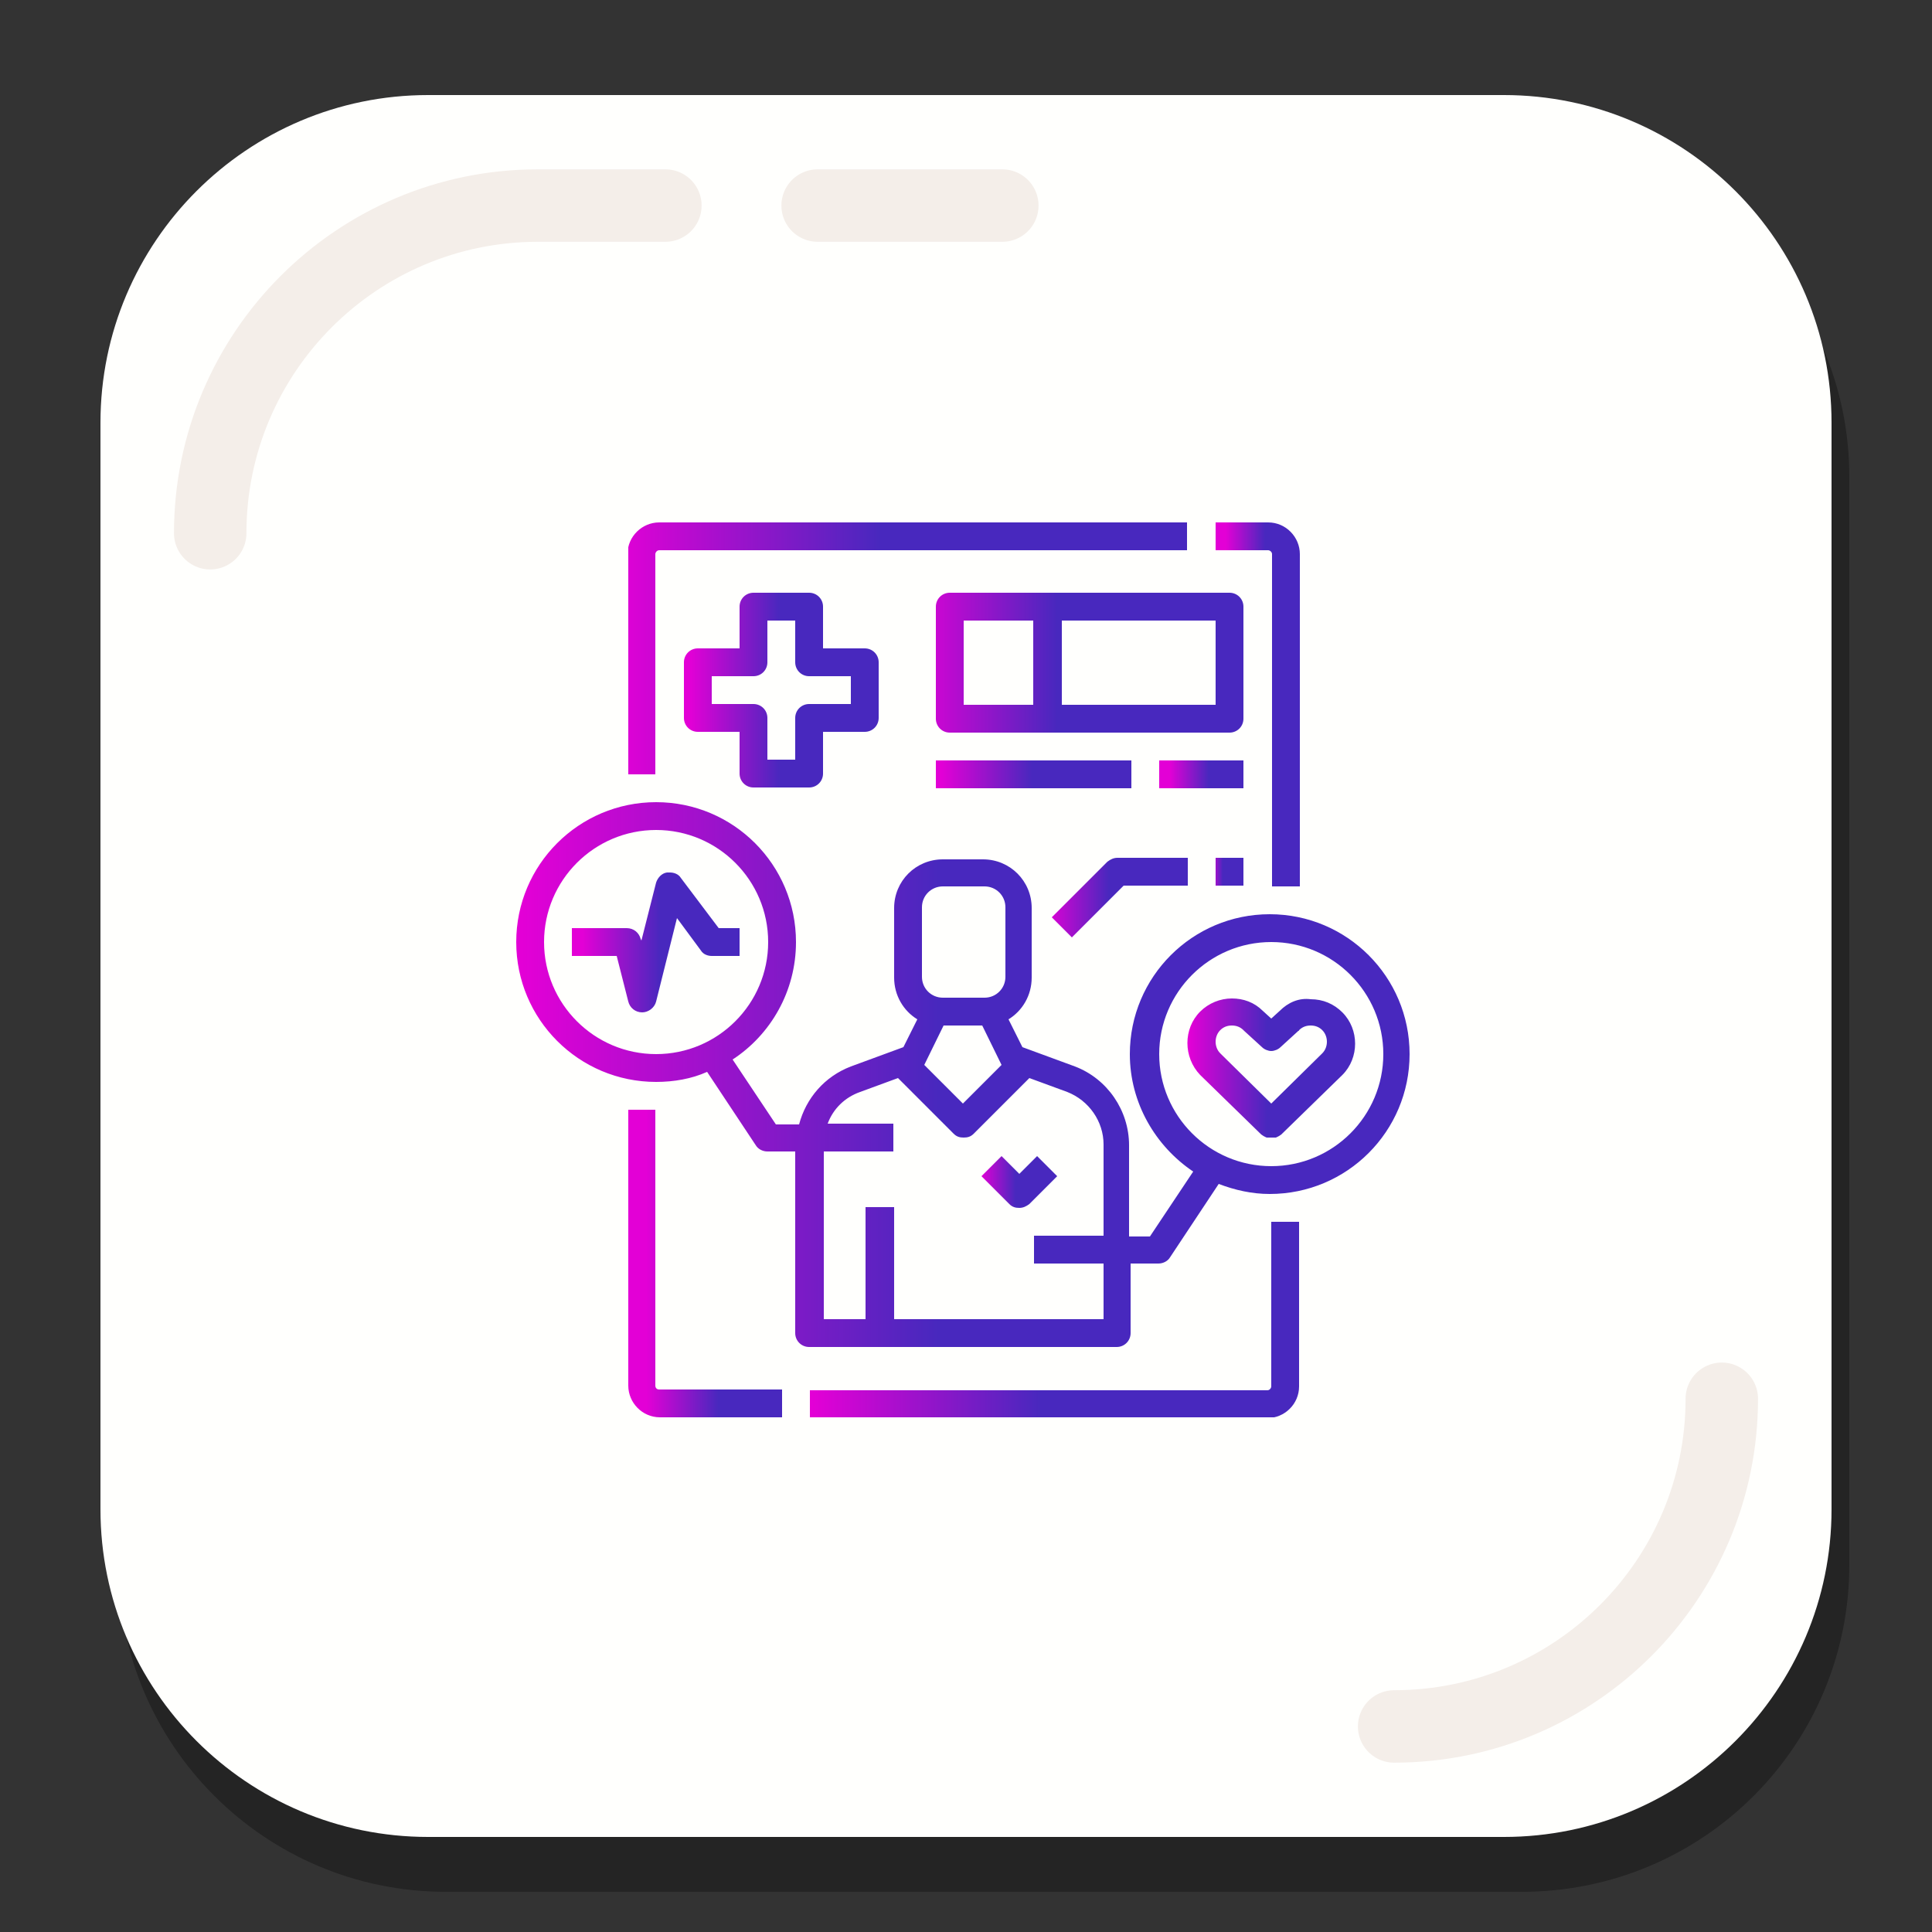 <?xml version="1.0" encoding="utf-8"?>
<!-- Generator: Adobe Illustrator 19.1.0, SVG Export Plug-In . SVG Version: 6.00 Build 0)  -->
<svg version="1.1" id="Layer_1" xmlns="http://www.w3.org/2000/svg" xmlns:xlink="http://www.w3.org/1999/xlink" x="0px" y="0px"
	 viewBox="0 0 250 250" style="enable-background:new 0 0 250 250;" xml:space="preserve">
<rect x="0" y="0" width="250" height="250" fill="#333333" stroke="none"/>
<style type="text/css">
	.st0{opacity:0.3;}
	.st1{fill:#FFFFFD;}
	.st2{fill:none;stroke:#F4EEE9;stroke-width:9.374;stroke-linecap:round;stroke-miterlimit:10;}
	.st3{clip-path:url(#SVGID_2_);fill:url(#SVGID_3_);}
	.st4{clip-path:url(#SVGID_5_);fill:url(#SVGID_6_);}
	.st5{clip-path:url(#SVGID_8_);fill:url(#SVGID_9_);}
	.st6{clip-path:url(#SVGID_11_);fill:url(#SVGID_12_);}
	.st7{clip-path:url(#SVGID_14_);fill:url(#SVGID_15_);}
	.st8{clip-path:url(#SVGID_17_);fill:url(#SVGID_18_);}
	.st9{clip-path:url(#SVGID_20_);fill:url(#SVGID_21_);}
	.st10{clip-path:url(#SVGID_23_);fill:url(#SVGID_24_);}
	.st11{clip-path:url(#SVGID_26_);fill:url(#SVGID_27_);}
	.st12{clip-path:url(#SVGID_29_);fill:url(#SVGID_30_);}
	.st13{clip-path:url(#SVGID_32_);fill:url(#SVGID_33_);}
	.st14{clip-path:url(#SVGID_35_);fill:url(#SVGID_36_);}
	.st15{clip-path:url(#SVGID_38_);fill:url(#SVGID_39_);}
	.st16{clip-path:url(#SVGID_41_);fill:url(#SVGID_42_);}
</style>
<g>
	<g>
		<g>
			<g class="st0">
				<path d="M196.9,244.8H57.7c-23.4,0-42.4-19-42.4-42.4V61.7c0-23.4,19-42.4,42.4-42.4h139.2c23.4,0,42.4,19,42.4,42.4v140.6
					C239.4,225.8,220.4,244.8,196.9,244.8z"/>
			</g>
			<g>
				<path class="st1" d="M194.6,237.7H55.4c-23.4,0-42.4-19-42.4-42.4V54.7c0-23.4,19-42.4,42.4-42.4h139.2
					c23.4,0,42.4,19,42.4,42.4v140.6C237,218.7,218,237.7,194.6,237.7z"/>
			</g>
		</g>
		<path class="st2" d="M27.2,69c0-23.4,19-42.4,42.4-42.4h16.5"/>
		<path class="st2" d="M222.8,181c0,23.4-19,42.4-42.4,42.4"/>
		<line class="st2" x1="105.8" y1="26.6" x2="129.7" y2="26.6"/>
	</g>
	<g>
		<g>
			<defs>
				<path id="SVGID_1_" d="M157.3,67.6v3.6h6.8c0.2,0,0.5,0.2,0.5,0.5v43h3.6v-43c0-2.2-1.8-4.1-4.1-4.1H157.3z"/>
			</defs>
			<clipPath id="SVGID_2_">
				<use xlink:href="#SVGID_1_"  style="overflow:visible;"/>
			</clipPath>
			
				<linearGradient id="SVGID_3_" gradientUnits="userSpaceOnUse" x1="-3338.95" y1="2362.857" x2="-3338.65" y2="2362.857" gradientTransform="matrix(36.194 0 0 -36.194 121008.695 85613.406)">
				<stop  offset="0" style="stop-color:#E300D6"/>
				<stop  offset="0.466" style="stop-color:#4828BE"/>
				<stop  offset="1" style="stop-color:#4828BE"/>
			</linearGradient>
			<rect x="157.3" y="67.6" class="st3" width="10.9" height="47.1"/>
		</g>
		<g>
			<defs>
				<path id="SVGID_4_" d="M85.3,67.6c-2.2,0-4.1,1.8-4.1,4.1v28.5h3.6V71.7c0-0.2,0.2-0.5,0.5-0.5h68.3v-3.6H85.3z"/>
			</defs>
			<clipPath id="SVGID_5_">
				<use xlink:href="#SVGID_4_"  style="overflow:visible;"/>
			</clipPath>
			
				<linearGradient id="SVGID_6_" gradientUnits="userSpaceOnUse" x1="-3402.008" y1="2373.959" x2="-3401.707" y2="2373.959" gradientTransform="matrix(241.296 0 0 -241.296 820972.938 572911.188)">
				<stop  offset="0" style="stop-color:#E300D6"/>
				<stop  offset="0.466" style="stop-color:#4828BE"/>
				<stop  offset="1" style="stop-color:#4828BE"/>
			</linearGradient>
			<rect x="81.3" y="67.6" class="st4" width="72.4" height="32.6"/>
		</g>
		<g>
			<defs>
				<path id="SVGID_7_" d="M81.3,143.6v35.7c0,2.2,1.8,4.1,4.1,4.1h15.8v-3.6H85.3c-0.3,0-0.5-0.2-0.5-0.5v-35.7H81.3z"/>
			</defs>
			<clipPath id="SVGID_8_">
				<use xlink:href="#SVGID_7_"  style="overflow:visible;"/>
			</clipPath>
			
				<linearGradient id="SVGID_9_" gradientUnits="userSpaceOnUse" x1="-3370.391" y1="2371.376" x2="-3370.091" y2="2371.376" gradientTransform="matrix(66.356 0 0 -66.356 223728.531 157519.703)">
				<stop  offset="0" style="stop-color:#E300D6"/>
				<stop  offset="0.466" style="stop-color:#4828BE"/>
				<stop  offset="1" style="stop-color:#4828BE"/>
			</linearGradient>
			<rect x="81.3" y="143.6" class="st5" width="19.9" height="39.8"/>
		</g>
		<g>
			<defs>
				<path id="SVGID_10_" d="M164.5,158.1v21.3c0,0.2-0.2,0.5-0.5,0.5h-59.3v3.6H164c2.2,0,4.1-1.8,4.1-4.1v-21.3H164.5z"/>
			</defs>
			<clipPath id="SVGID_11_">
				<use xlink:href="#SVGID_10_"  style="overflow:visible;"/>
			</clipPath>
			
				<linearGradient id="SVGID_12_" gradientUnits="userSpaceOnUse" x1="-3400.554" y1="2374.627" x2="-3400.254" y2="2374.627" gradientTransform="matrix(211.134 0 0 -211.134 718078.188 501535.781)">
				<stop  offset="0" style="stop-color:#E300D6"/>
				<stop  offset="0.466" style="stop-color:#4828BE"/>
				<stop  offset="1" style="stop-color:#4828BE"/>
			</linearGradient>
			<rect x="104.8" y="158.1" class="st6" width="63.3" height="25.3"/>
		</g>
		<g>
			<defs>
				<path id="SVGID_13_" d="M92.1,87.5h5.4c1,0,1.8-0.8,1.8-1.8v-5.4h3.6v5.4c0,1,0.8,1.8,1.8,1.8h5.4v3.6h-5.4
					c-1,0-1.8,0.8-1.8,1.8v5.4h-3.6v-5.4c0-1-0.8-1.8-1.8-1.8h-5.4V87.5z M97.5,76.7c-1,0-1.8,0.8-1.8,1.8v5.4h-5.4
					c-1,0-1.8,0.8-1.8,1.8v7.2c0,1,0.8,1.8,1.8,1.8h5.4v5.4c0,1,0.8,1.8,1.8,1.8h7.2c1,0,1.8-0.8,1.8-1.8v-5.4h5.4
					c1,0,1.8-0.8,1.8-1.8v-7.2c0-1-0.8-1.8-1.8-1.8h-5.4v-5.4c0-1-0.8-1.8-1.8-1.8H97.5z"/>
			</defs>
			<clipPath id="SVGID_14_">
				<use xlink:href="#SVGID_13_"  style="overflow:visible;"/>
			</clipPath>
			
				<linearGradient id="SVGID_15_" gradientUnits="userSpaceOnUse" x1="-3379.936" y1="2370.317" x2="-3379.636" y2="2370.317" gradientTransform="matrix(84.454 0 0 -84.454 285536.531 200271.359)">
				<stop  offset="0" style="stop-color:#E300D6"/>
				<stop  offset="0.466" style="stop-color:#4828BE"/>
				<stop  offset="1" style="stop-color:#4828BE"/>
			</linearGradient>
			<rect x="88.5" y="76.7" class="st7" width="25.3" height="25.3"/>
		</g>
		<g>
			<defs>
				<path id="SVGID_16_" d="M124.7,80.3h9v10.9h-9V80.3z M137.4,80.3h19.9v10.9h-19.9V80.3z M122.9,76.7c-1,0-1.8,0.8-1.8,1.8v14.5
					c0,1,0.8,1.8,1.8,1.8h36.2c1,0,1.8-0.8,1.8-1.8V78.5c0-1-0.8-1.8-1.8-1.8H122.9z"/>
			</defs>
			<clipPath id="SVGID_17_">
				<use xlink:href="#SVGID_16_"  style="overflow:visible;"/>
			</clipPath>
			
				<linearGradient id="SVGID_18_" gradientUnits="userSpaceOnUse" x1="-3392.896" y1="2372.32" x2="-3392.595" y2="2372.32" gradientTransform="matrix(132.713 0 0 -132.713 450402.25 314923.281)">
				<stop  offset="0" style="stop-color:#E300D6"/>
				<stop  offset="0.466" style="stop-color:#4828BE"/>
				<stop  offset="1" style="stop-color:#4828BE"/>
			</linearGradient>
			<rect x="121.1" y="76.7" class="st8" width="39.8" height="18.1"/>
		</g>
		<g>
			<defs>
				<rect id="SVGID_19_" x="150" y="98.4" width="10.9" height="3.6"/>
			</defs>
			<clipPath id="SVGID_20_">
				<use xlink:href="#SVGID_19_"  style="overflow:visible;"/>
			</clipPath>
			
				<linearGradient id="SVGID_21_" gradientUnits="userSpaceOnUse" x1="-3338.484" y1="2363.44" x2="-3338.184" y2="2363.44" gradientTransform="matrix(36.194 0 0 -36.194 120984.562 85643.57)">
				<stop  offset="0" style="stop-color:#E300D6"/>
				<stop  offset="0.466" style="stop-color:#4828BE"/>
				<stop  offset="1" style="stop-color:#4828BE"/>
			</linearGradient>
			<rect x="150" y="98.4" class="st9" width="10.9" height="3.6"/>
		</g>
		<g>
			<defs>
				<rect id="SVGID_22_" x="121.1" y="98.4" width="25.3" height="3.6"/>
			</defs>
			<clipPath id="SVGID_23_">
				<use xlink:href="#SVGID_22_"  style="overflow:visible;"/>
			</clipPath>
			
				<linearGradient id="SVGID_24_" gradientUnits="userSpaceOnUse" x1="-3380.836" y1="2370.617" x2="-3380.536" y2="2370.617" gradientTransform="matrix(84.454 0 0 -84.454 285645.125 200307.547)">
				<stop  offset="0" style="stop-color:#E300D6"/>
				<stop  offset="0.466" style="stop-color:#4828BE"/>
				<stop  offset="1" style="stop-color:#4828BE"/>
			</linearGradient>
			<rect x="121.1" y="98.4" class="st10" width="25.3" height="3.6"/>
		</g>
		<g>
			<defs>
				<path id="SVGID_25_" d="M126,146.7l7.2-7.2l4.9,1.8c2.8,1.1,4.7,3.8,4.7,6.8v11.8h-9v3.6h9v7.2h-27.1v-14.5H112v14.5h-5.4V149h9
					v-3.6h-8.5c0.7-1.9,2.2-3.4,4.2-4.1l4.9-1.8l7.2,7.2c0.4,0.4,0.8,0.5,1.3,0.5S125.6,147.1,126,146.7 M119.6,137.8l2.5-5.1h5
					l2.5,5.1l-5,5L119.6,137.8z M150,136.4c0-8,6.5-14.5,14.5-14.5c8,0,14.5,6.5,14.5,14.5c0,8-6.5,14.5-14.5,14.5
					C156.5,150.9,150,144.4,150,136.4 M119.3,126.4v-9c0-1.5,1.2-2.7,2.7-2.7h5.4c1.5,0,2.7,1.2,2.7,2.7v9c0,1.5-1.2,2.7-2.7,2.7
					H122C120.5,129.1,119.3,127.9,119.3,126.4 M70.4,121.9c0-8,6.5-14.5,14.5-14.5c8,0,14.5,6.5,14.5,14.5c0,8-6.5,14.5-14.5,14.5
					C76.9,136.4,70.4,129.9,70.4,121.9 M66.8,121.9c0,10,8.1,18.1,18.1,18.1c2.3,0,4.6-0.4,6.6-1.3l6.3,9.5c0.3,0.5,0.9,0.8,1.5,0.8
					h3.6v23.5c0,1,0.8,1.8,1.8,1.8h39.8c1,0,1.8-0.8,1.8-1.8v-9h3.6c0.6,0,1.2-0.3,1.5-0.8l6.3-9.5c2.1,0.8,4.3,1.3,6.6,1.3
					c10,0,18.1-8.1,18.1-18.1c0-10-8.1-18.1-18.1-18.1c-10,0-18.1,8.1-18.1,18.1c0,6.3,3.3,11.9,8.2,15.2l-5.6,8.4h-2.7v-11.8
					c0-4.5-2.8-8.6-7-10.2l-6.8-2.5l0,0l-1.8-3.6c1.8-1.1,3-3.1,3-5.4v-9c0-3.5-2.8-6.3-6.3-6.3H122c-3.5,0-6.3,2.8-6.3,6.3v9
					c0,2.3,1.2,4.3,3,5.4l-1.8,3.6l0,0l-6.8,2.5c-3.4,1.3-5.8,4.1-6.7,7.5h-3l-5.6-8.4c4.9-3.2,8.2-8.8,8.2-15.2
					c0-10-8.1-18.1-18.1-18.1S66.8,111.9,66.8,121.9"/>
			</defs>
			<clipPath id="SVGID_26_">
				<use xlink:href="#SVGID_25_"  style="overflow:visible;"/>
			</clipPath>
			
				<linearGradient id="SVGID_27_" gradientUnits="userSpaceOnUse" x1="-3406.417" y1="2375.058" x2="-3406.117" y2="2375.058" gradientTransform="matrix(386.074 0 0 -386.074 1315196 917087.188)">
				<stop  offset="0" style="stop-color:#E300D6"/>
				<stop  offset="0.466" style="stop-color:#4828BE"/>
				<stop  offset="1" style="stop-color:#4828BE"/>
			</linearGradient>
			<rect x="66.8" y="103.8" class="st11" width="115.8" height="70.6"/>
		</g>
		<g>
			<defs>
				<path id="SVGID_28_" d="M165.7,135.5l2.3-2.1c0,0,0.1,0,0.1-0.1c0.4-0.4,0.9-0.6,1.5-0.6c0.6,0,1.1,0.2,1.5,0.6
					c0.8,0.8,0.8,2.2,0,3l-6.6,6.5l-6.6-6.5c-0.8-0.8-0.8-2.2,0-3c0.4-0.4,0.9-0.6,1.5-0.6c0.6,0,1.1,0.2,1.5,0.6c0,0,0,0,0.1,0.1
					l2.3,2.1c0.3,0.3,0.8,0.5,1.2,0.5C164.9,136,165.4,135.8,165.7,135.5 M165.6,130.8l-1.1,1l-1.1-1c-1.1-1.1-2.5-1.6-4-1.6
					c-1.5,0-3,0.6-4.1,1.7c-2.2,2.2-2.2,5.9,0,8.2l7.9,7.7c0.4,0.3,0.8,0.5,1.3,0.5c0.5,0,0.9-0.2,1.3-0.5l7.9-7.7
					c2.2-2.2,2.2-5.9,0-8.1c-1.1-1.1-2.5-1.7-4.1-1.7C168.1,129.1,166.7,129.7,165.6,130.8"/>
			</defs>
			<clipPath id="SVGID_29_">
				<use xlink:href="#SVGID_28_"  style="overflow:visible;"/>
			</clipPath>
			
				<linearGradient id="SVGID_30_" gradientUnits="userSpaceOnUse" x1="-3376.268" y1="2370.933" x2="-3375.968" y2="2370.933" gradientTransform="matrix(72.212 0 0 -72.212 243959.984 171347.438)">
				<stop  offset="0" style="stop-color:#E300D6"/>
				<stop  offset="0.466" style="stop-color:#4828BE"/>
				<stop  offset="1" style="stop-color:#4828BE"/>
			</linearGradient>
			<rect x="153.1" y="129.1" class="st12" width="22.8" height="18.1"/>
		</g>
		<g>
			<defs>
				<path id="SVGID_31_" d="M86.3,112.9c-0.7,0.1-1.2,0.7-1.4,1.3l-1.9,7.5l-0.1-0.2c-0.2-0.8-0.9-1.4-1.8-1.4H74v3.6h5.8l1.5,5.9
					c0.2,0.8,0.9,1.4,1.8,1.4c0.8,0,1.6-0.6,1.8-1.4l2.7-10.8l3.1,4.2c0.3,0.5,0.9,0.7,1.4,0.7h3.6v-3.6H93l-4.9-6.5
					c-0.3-0.5-0.9-0.7-1.4-0.7C86.6,112.9,86.4,112.9,86.3,112.9"/>
			</defs>
			<clipPath id="SVGID_32_">
				<use xlink:href="#SVGID_31_"  style="overflow:visible;"/>
			</clipPath>
			
				<linearGradient id="SVGID_33_" gradientUnits="userSpaceOnUse" x1="-3373.792" y1="2370.42" x2="-3373.492" y2="2370.42" gradientTransform="matrix(72.389 0 0 -72.389 244299.016 171713.938)">
				<stop  offset="0" style="stop-color:#E300D6"/>
				<stop  offset="0.466" style="stop-color:#4828BE"/>
				<stop  offset="1" style="stop-color:#4828BE"/>
			</linearGradient>
			<rect x="74" y="112.9" class="st13" width="21.7" height="18.1"/>
		</g>
		<g>
			<defs>
				<path id="SVGID_34_" d="M131.9,151.9l-2.3-2.3l-2.6,2.6l3.6,3.6c0.4,0.4,0.8,0.5,1.3,0.5c0.5,0,0.9-0.2,1.3-0.5l3.6-3.6
					l-2.6-2.6L131.9,151.9z"/>
			</defs>
			<clipPath id="SVGID_35_">
				<use xlink:href="#SVGID_34_"  style="overflow:visible;"/>
			</clipPath>
			
				<linearGradient id="SVGID_36_" gradientUnits="userSpaceOnUse" x1="-3328.67" y1="2365.849" x2="-3328.37" y2="2365.849" gradientTransform="matrix(32.661 0 0 -32.661 108843.961 77423.398)">
				<stop  offset="0" style="stop-color:#E300D6"/>
				<stop  offset="0.466" style="stop-color:#4828BE"/>
				<stop  offset="1" style="stop-color:#4828BE"/>
			</linearGradient>
			<rect x="127" y="149.6" class="st14" width="9.8" height="6.7"/>
		</g>
		<g>
			<defs>
				<path id="SVGID_37_" d="M144.6,111c-0.5,0-0.9,0.2-1.3,0.5l-7.2,7.2l2.6,2.6l6.7-6.7h8.3V111H144.6z"/>
			</defs>
			<clipPath id="SVGID_38_">
				<use xlink:href="#SVGID_37_"  style="overflow:visible;"/>
			</clipPath>
			
				<linearGradient id="SVGID_39_" gradientUnits="userSpaceOnUse" x1="-3366.768" y1="2368.875" x2="-3366.468" y2="2368.875" gradientTransform="matrix(58.558 0 0 -58.558 197286.25 138832.094)">
				<stop  offset="0" style="stop-color:#E300D6"/>
				<stop  offset="0.466" style="stop-color:#4828BE"/>
				<stop  offset="1" style="stop-color:#4828BE"/>
			</linearGradient>
			<rect x="136.1" y="111" class="st15" width="17.6" height="10.3"/>
		</g>
		<g>
			<defs>
				<rect id="SVGID_40_" x="157.3" y="111" width="3.6" height="3.6"/>
			</defs>
			<clipPath id="SVGID_41_">
				<use xlink:href="#SVGID_40_"  style="overflow:visible;"/>
			</clipPath>
			
				<linearGradient id="SVGID_42_" gradientUnits="userSpaceOnUse" x1="-3188.851" y1="2340.77" x2="-3188.551" y2="2340.77" gradientTransform="matrix(12.065 0 0 -12.065 38630.152 28353.807)">
				<stop  offset="0" style="stop-color:#E300D6"/>
				<stop  offset="0.466" style="stop-color:#4828BE"/>
				<stop  offset="1" style="stop-color:#4828BE"/>
			</linearGradient>
			<rect x="157.3" y="111" class="st16" width="3.6" height="3.6"/>
		</g>
	</g>
</g>
</svg>
